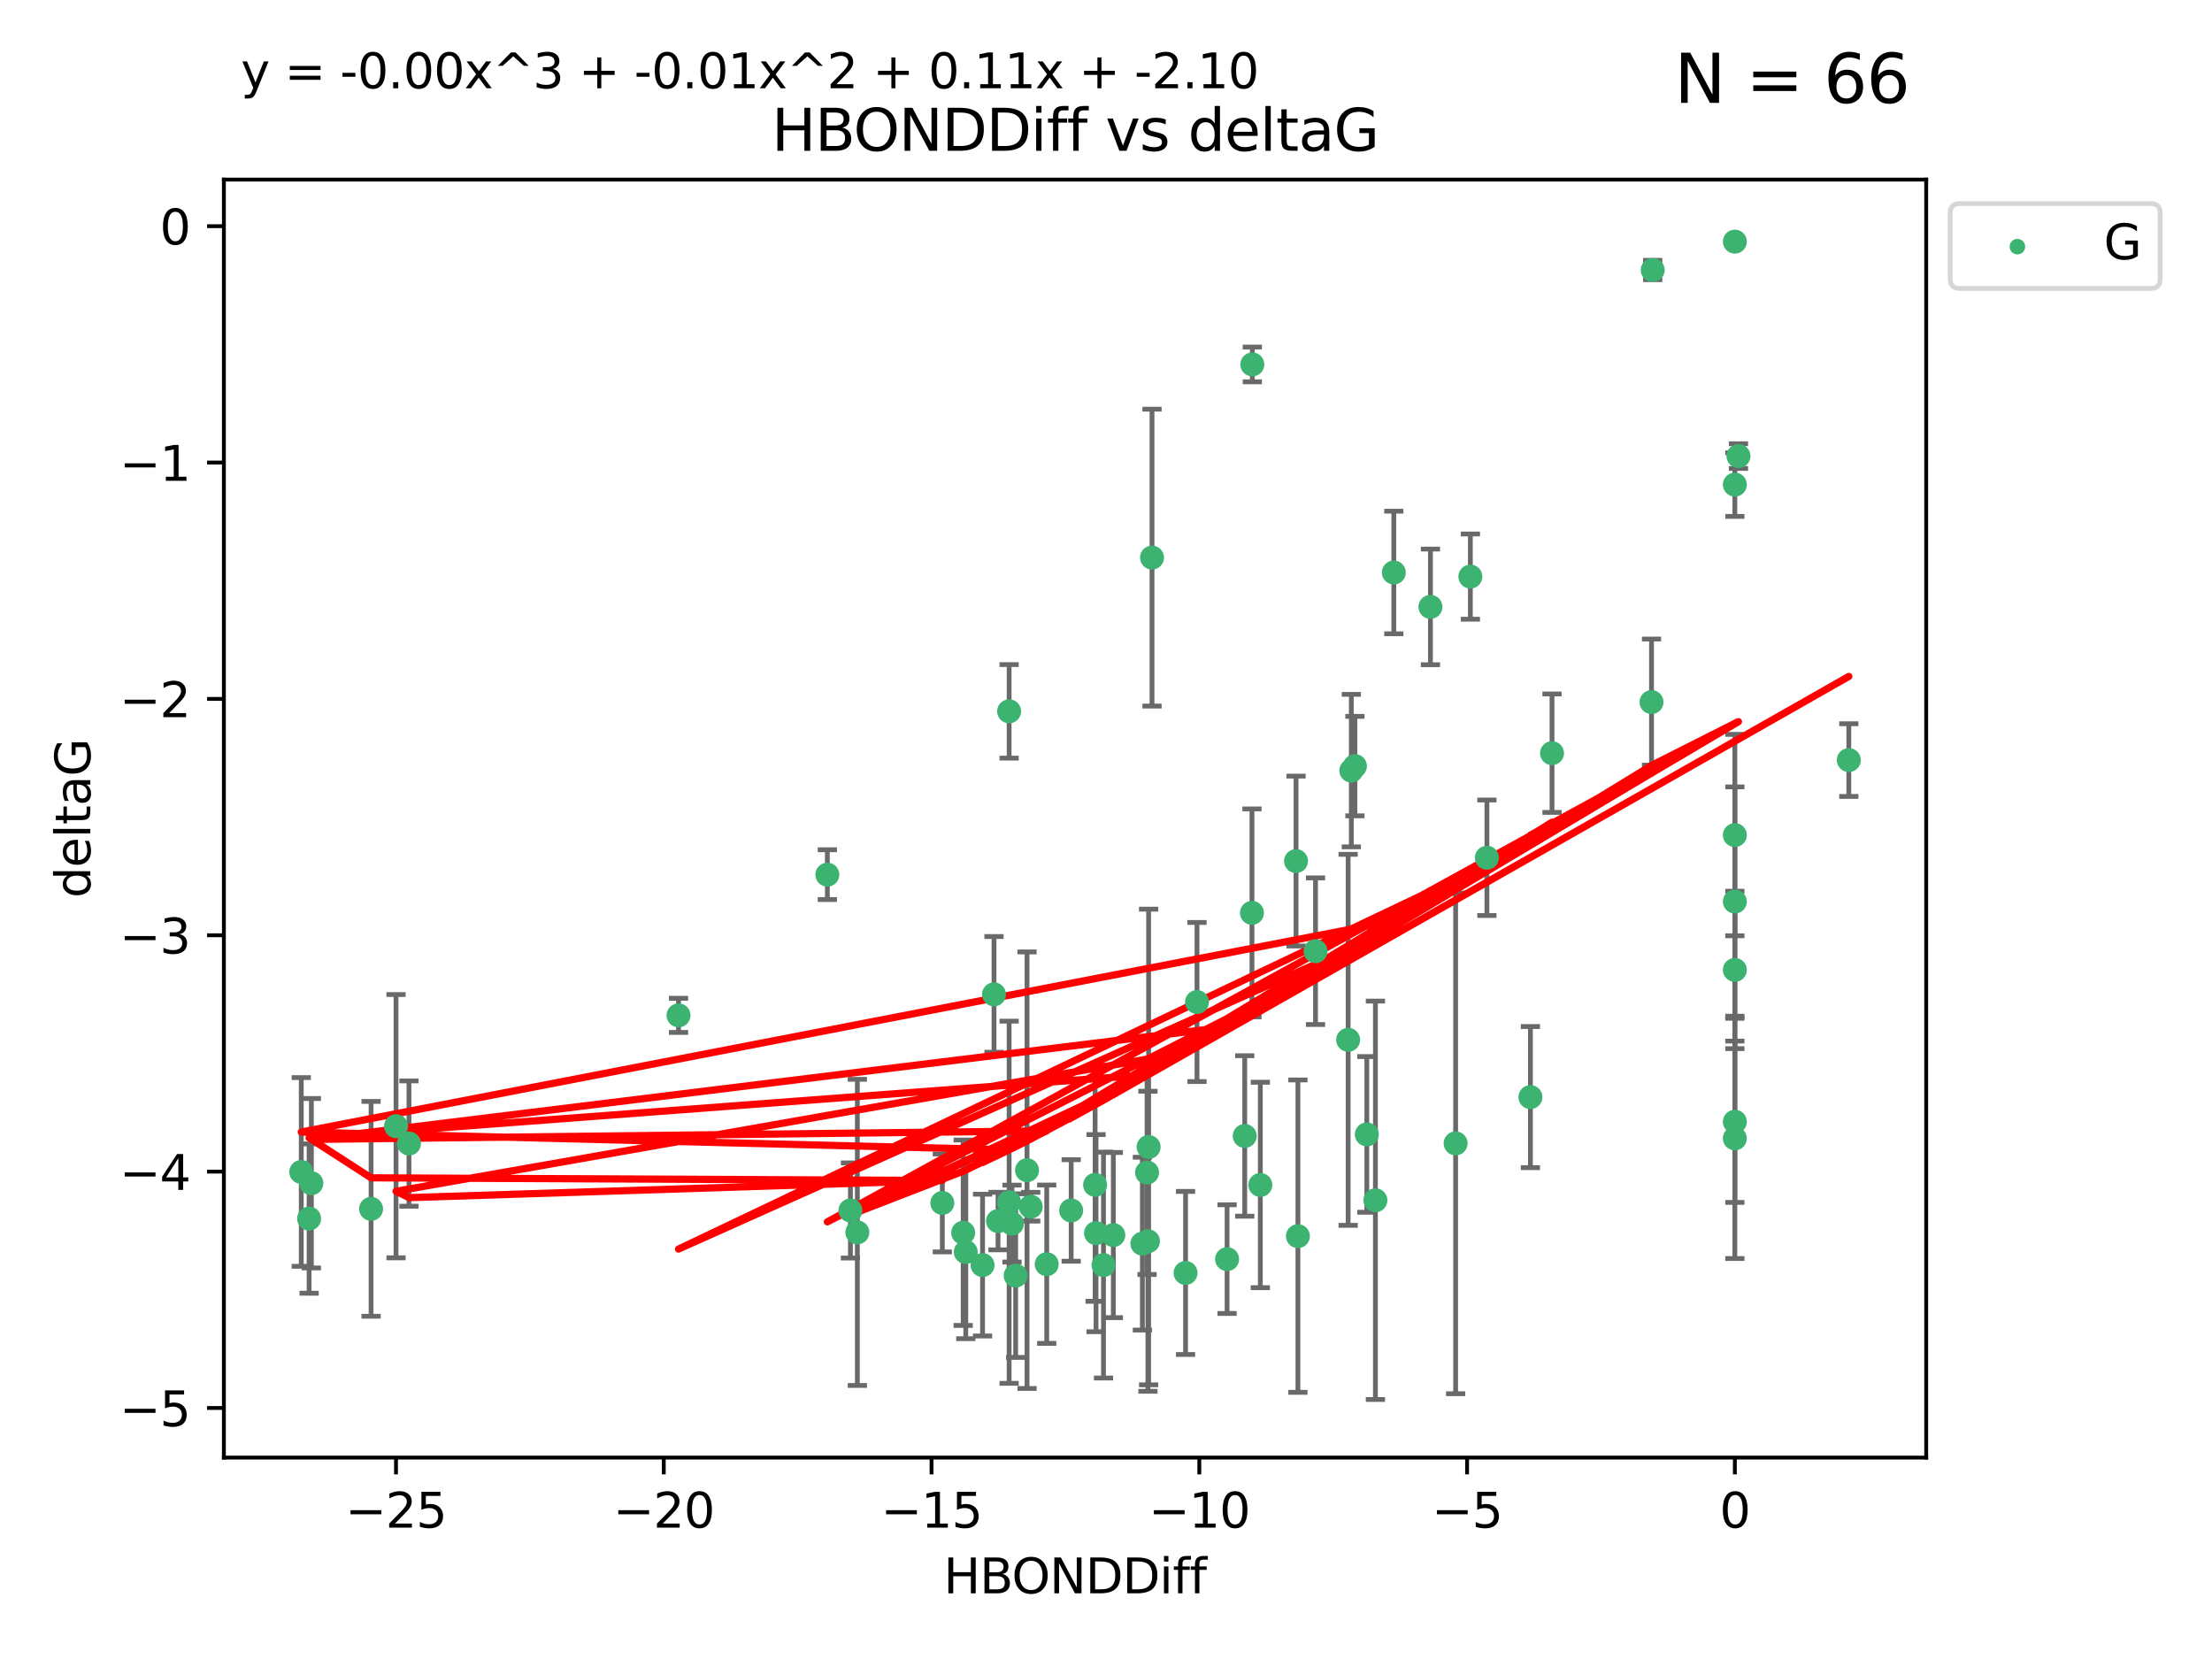 <?xml version="1.0" encoding="utf-8" standalone="no"?>
<!DOCTYPE svg PUBLIC "-//W3C//DTD SVG 1.1//EN"
  "http://www.w3.org/Graphics/SVG/1.1/DTD/svg11.dtd">
<svg xmlns:xlink="http://www.w3.org/1999/xlink" width="460.8pt" height="345.6pt" viewBox="0 0 460.8 345.6" xmlns="http://www.w3.org/2000/svg" version="1.1">
 <defs>
  <style type="text/css">*{stroke-linejoin: round; stroke-linecap: butt}</style>
 </defs>
 <g id="figure_1">
  <g id="patch_1">
   <path d="M 0 345.6 
L 460.8 345.6 
L 460.8 0 
L 0 0 
z
" style="fill: #ffffff"/>
  </g>
  <g id="axes_1">
   <g id="patch_2">
    <path d="M 46.64 303.64 
L 401.26 303.64 
L 401.26 37.411 
L 46.64 37.411 
z
" style="fill: #ffffff"/>
   </g>
   <g id="PathCollection_1">
    <defs>
     <path id="m09acb8e040" d="M 0 1.118 
C 0.297 1.118 0.581 1 0.791 0.791 
C 1 0.581 1.118 0.297 1.118 0 
C 1.118 -0.297 1 -0.581 0.791 -0.791 
C 0.581 -1 0.297 -1.118 0 -1.118 
C -0.297 -1.118 -0.581 -1 -0.791 -0.791 
C -1 -0.581 -1.118 -0.297 -1.118 0 
C -1.118 0.297 -1 0.581 -0.791 0.791 
C -0.581 1 -0.297 1.118 0 1.118 
z
" style="stroke: #3cb371"/>
    </defs>
    <g clip-path="url(#p2e196f2a2d)">
     <use xlink:href="#m09acb8e040" x="223.145" y="252.162" style="fill: #3cb371; stroke: #3cb371"/>
     <use xlink:href="#m09acb8e040" x="229.879" y="263.539" style="fill: #3cb371; stroke: #3cb371"/>
     <use xlink:href="#m09acb8e040" x="237.981" y="259.076" style="fill: #3cb371; stroke: #3cb371"/>
     <use xlink:href="#m09acb8e040" x="178.601" y="256.73" style="fill: #3cb371; stroke: #3cb371"/>
     <use xlink:href="#m09acb8e040" x="238.954" y="244.26" style="fill: #3cb371; stroke: #3cb371"/>
     <use xlink:href="#m09acb8e040" x="177.159" y="252.161" style="fill: #3cb371; stroke: #3cb371"/>
     <use xlink:href="#m09acb8e040" x="201.19" y="260.816" style="fill: #3cb371; stroke: #3cb371"/>
     <use xlink:href="#m09acb8e040" x="255.626" y="262.298" style="fill: #3cb371; stroke: #3cb371"/>
     <use xlink:href="#m09acb8e040" x="64.864" y="246.487" style="fill: #3cb371; stroke: #3cb371"/>
     <use xlink:href="#m09acb8e040" x="218.052" y="263.353" style="fill: #3cb371; stroke: #3cb371"/>
     <use xlink:href="#m09acb8e040" x="200.648" y="256.797" style="fill: #3cb371; stroke: #3cb371"/>
     <use xlink:href="#m09acb8e040" x="246.973" y="265.18" style="fill: #3cb371; stroke: #3cb371"/>
     <use xlink:href="#m09acb8e040" x="82.499" y="234.604" style="fill: #3cb371; stroke: #3cb371"/>
     <use xlink:href="#m09acb8e040" x="85.196" y="238.224" style="fill: #3cb371; stroke: #3cb371"/>
     <use xlink:href="#m09acb8e040" x="196.303" y="250.599" style="fill: #3cb371; stroke: #3cb371"/>
     <use xlink:href="#m09acb8e040" x="77.301" y="251.826" style="fill: #3cb371; stroke: #3cb371"/>
     <use xlink:href="#m09acb8e040" x="64.393" y="253.85" style="fill: #3cb371; stroke: #3cb371"/>
     <use xlink:href="#m09acb8e040" x="239.138" y="258.574" style="fill: #3cb371; stroke: #3cb371"/>
     <use xlink:href="#m09acb8e040" x="228.325" y="256.889" style="fill: #3cb371; stroke: #3cb371"/>
     <use xlink:href="#m09acb8e040" x="228.13" y="246.826" style="fill: #3cb371; stroke: #3cb371"/>
     <use xlink:href="#m09acb8e040" x="213.95" y="243.775" style="fill: #3cb371; stroke: #3cb371"/>
     <use xlink:href="#m09acb8e040" x="210.817" y="254.895" style="fill: #3cb371; stroke: #3cb371"/>
     <use xlink:href="#m09acb8e040" x="231.927" y="257.285" style="fill: #3cb371; stroke: #3cb371"/>
     <use xlink:href="#m09acb8e040" x="385.141" y="158.34" style="fill: #3cb371; stroke: #3cb371"/>
     <use xlink:href="#m09acb8e040" x="239.987" y="116.16" style="fill: #3cb371; stroke: #3cb371"/>
     <use xlink:href="#m09acb8e040" x="270.381" y="257.509" style="fill: #3cb371; stroke: #3cb371"/>
     <use xlink:href="#m09acb8e040" x="207.907" y="254.37" style="fill: #3cb371; stroke: #3cb371"/>
     <use xlink:href="#m09acb8e040" x="262.548" y="246.847" style="fill: #3cb371; stroke: #3cb371"/>
     <use xlink:href="#m09acb8e040" x="211.579" y="265.733" style="fill: #3cb371; stroke: #3cb371"/>
     <use xlink:href="#m09acb8e040" x="204.684" y="263.542" style="fill: #3cb371; stroke: #3cb371"/>
     <use xlink:href="#m09acb8e040" x="259.302" y="236.64" style="fill: #3cb371; stroke: #3cb371"/>
     <use xlink:href="#m09acb8e040" x="249.359" y="208.737" style="fill: #3cb371; stroke: #3cb371"/>
     <use xlink:href="#m09acb8e040" x="207.07" y="207.148" style="fill: #3cb371; stroke: #3cb371"/>
     <use xlink:href="#m09acb8e040" x="210.219" y="250.448" style="fill: #3cb371; stroke: #3cb371"/>
     <use xlink:href="#m09acb8e040" x="260.881" y="75.917" style="fill: #3cb371; stroke: #3cb371"/>
     <use xlink:href="#m09acb8e040" x="214.722" y="251.378" style="fill: #3cb371; stroke: #3cb371"/>
     <use xlink:href="#m09acb8e040" x="286.524" y="250.042" style="fill: #3cb371; stroke: #3cb371"/>
     <use xlink:href="#m09acb8e040" x="290.357" y="119.261" style="fill: #3cb371; stroke: #3cb371"/>
     <use xlink:href="#m09acb8e040" x="62.759" y="244.141" style="fill: #3cb371; stroke: #3cb371"/>
     <use xlink:href="#m09acb8e040" x="210.22" y="148.185" style="fill: #3cb371; stroke: #3cb371"/>
     <use xlink:href="#m09acb8e040" x="309.751" y="178.682" style="fill: #3cb371; stroke: #3cb371"/>
     <use xlink:href="#m09acb8e040" x="280.842" y="216.613" style="fill: #3cb371; stroke: #3cb371"/>
     <use xlink:href="#m09acb8e040" x="361.402" y="50.334" style="fill: #3cb371; stroke: #3cb371"/>
     <use xlink:href="#m09acb8e040" x="260.807" y="190.168" style="fill: #3cb371; stroke: #3cb371"/>
     <use xlink:href="#m09acb8e040" x="323.314" y="156.901" style="fill: #3cb371; stroke: #3cb371"/>
     <use xlink:href="#m09acb8e040" x="239.277" y="238.939" style="fill: #3cb371; stroke: #3cb371"/>
     <use xlink:href="#m09acb8e040" x="282.257" y="159.593" style="fill: #3cb371; stroke: #3cb371"/>
     <use xlink:href="#m09acb8e040" x="281.504" y="160.532" style="fill: #3cb371; stroke: #3cb371"/>
     <use xlink:href="#m09acb8e040" x="141.351" y="211.519" style="fill: #3cb371; stroke: #3cb371"/>
     <use xlink:href="#m09acb8e040" x="306.305" y="120.114" style="fill: #3cb371; stroke: #3cb371"/>
     <use xlink:href="#m09acb8e040" x="303.232" y="238.186" style="fill: #3cb371; stroke: #3cb371"/>
     <use xlink:href="#m09acb8e040" x="297.987" y="126.426" style="fill: #3cb371; stroke: #3cb371"/>
     <use xlink:href="#m09acb8e040" x="361.402" y="202.049" style="fill: #3cb371; stroke: #3cb371"/>
     <use xlink:href="#m09acb8e040" x="284.736" y="236.32" style="fill: #3cb371; stroke: #3cb371"/>
     <use xlink:href="#m09acb8e040" x="361.402" y="187.81" style="fill: #3cb371; stroke: #3cb371"/>
     <use xlink:href="#m09acb8e040" x="344.04" y="146.257" style="fill: #3cb371; stroke: #3cb371"/>
     <use xlink:href="#m09acb8e040" x="274.047" y="198.152" style="fill: #3cb371; stroke: #3cb371"/>
     <use xlink:href="#m09acb8e040" x="361.402" y="237.15" style="fill: #3cb371; stroke: #3cb371"/>
     <use xlink:href="#m09acb8e040" x="361.402" y="173.963" style="fill: #3cb371; stroke: #3cb371"/>
     <use xlink:href="#m09acb8e040" x="318.814" y="228.545" style="fill: #3cb371; stroke: #3cb371"/>
     <use xlink:href="#m09acb8e040" x="361.402" y="100.958" style="fill: #3cb371; stroke: #3cb371"/>
     <use xlink:href="#m09acb8e040" x="344.289" y="56.245" style="fill: #3cb371; stroke: #3cb371"/>
     <use xlink:href="#m09acb8e040" x="362.155" y="95.009" style="fill: #3cb371; stroke: #3cb371"/>
     <use xlink:href="#m09acb8e040" x="269.988" y="179.377" style="fill: #3cb371; stroke: #3cb371"/>
     <use xlink:href="#m09acb8e040" x="172.351" y="182.207" style="fill: #3cb371; stroke: #3cb371"/>
     <use xlink:href="#m09acb8e040" x="361.402" y="233.684" style="fill: #3cb371; stroke: #3cb371"/>
    </g>
   </g>
   <g id="matplotlib.axis_1">
    <g id="xtick_1">
     <g id="line2d_1">
      <defs>
       <path id="m1ad1ba376e" d="M 0 0 
L 0 3.5 
" style="stroke: #000000; stroke-width: 0.8"/>
      </defs>
      <g>
       <use xlink:href="#m1ad1ba376e" x="82.494" y="303.64" style="stroke: #000000; stroke-width: 0.8"/>
      </g>
     </g>
     <g id="text_1">
      <!-- −25 -->
      <g transform="translate(71.941 318.238)scale(0.1 -0.1)">
       <defs>
        <path id="DejaVuSans-2212" d="M 678 2272 
L 4684 2272 
L 4684 1741 
L 678 1741 
L 678 2272 
z
" transform="scale(0.016)"/>
        <path id="DejaVuSans-32" d="M 1228 531 
L 3431 531 
L 3431 0 
L 469 0 
L 469 531 
Q 828 903 1448 1529 
Q 2069 2156 2228 2338 
Q 2531 2678 2651 2914 
Q 2772 3150 2772 3378 
Q 2772 3750 2511 3984 
Q 2250 4219 1831 4219 
Q 1534 4219 1204 4116 
Q 875 4013 500 3803 
L 500 4441 
Q 881 4594 1212 4672 
Q 1544 4750 1819 4750 
Q 2544 4750 2975 4387 
Q 3406 4025 3406 3419 
Q 3406 3131 3298 2873 
Q 3191 2616 2906 2266 
Q 2828 2175 2409 1742 
Q 1991 1309 1228 531 
z
" transform="scale(0.016)"/>
        <path id="DejaVuSans-35" d="M 691 4666 
L 3169 4666 
L 3169 4134 
L 1269 4134 
L 1269 2991 
Q 1406 3038 1543 3061 
Q 1681 3084 1819 3084 
Q 2600 3084 3056 2656 
Q 3513 2228 3513 1497 
Q 3513 744 3044 326 
Q 2575 -91 1722 -91 
Q 1428 -91 1123 -41 
Q 819 9 494 109 
L 494 744 
Q 775 591 1075 516 
Q 1375 441 1709 441 
Q 2250 441 2565 725 
Q 2881 1009 2881 1497 
Q 2881 1984 2565 2268 
Q 2250 2553 1709 2553 
Q 1456 2553 1204 2497 
Q 953 2441 691 2322 
L 691 4666 
z
" transform="scale(0.016)"/>
       </defs>
       <use xlink:href="#DejaVuSans-2212"/>
       <use xlink:href="#DejaVuSans-32" x="83.789"/>
       <use xlink:href="#DejaVuSans-35" x="147.412"/>
      </g>
     </g>
    </g>
    <g id="xtick_2">
     <g id="line2d_2">
      <g>
       <use xlink:href="#m1ad1ba376e" x="138.275" y="303.64" style="stroke: #000000; stroke-width: 0.8"/>
      </g>
     </g>
     <g id="text_2">
      <!-- −20 -->
      <g transform="translate(127.723 318.238)scale(0.1 -0.1)">
       <defs>
        <path id="DejaVuSans-30" d="M 2034 4250 
Q 1547 4250 1301 3770 
Q 1056 3291 1056 2328 
Q 1056 1369 1301 889 
Q 1547 409 2034 409 
Q 2525 409 2770 889 
Q 3016 1369 3016 2328 
Q 3016 3291 2770 3770 
Q 2525 4250 2034 4250 
z
M 2034 4750 
Q 2819 4750 3233 4129 
Q 3647 3509 3647 2328 
Q 3647 1150 3233 529 
Q 2819 -91 2034 -91 
Q 1250 -91 836 529 
Q 422 1150 422 2328 
Q 422 3509 836 4129 
Q 1250 4750 2034 4750 
z
" transform="scale(0.016)"/>
       </defs>
       <use xlink:href="#DejaVuSans-2212"/>
       <use xlink:href="#DejaVuSans-32" x="83.789"/>
       <use xlink:href="#DejaVuSans-30" x="147.412"/>
      </g>
     </g>
    </g>
    <g id="xtick_3">
     <g id="line2d_3">
      <g>
       <use xlink:href="#m1ad1ba376e" x="194.057" y="303.64" style="stroke: #000000; stroke-width: 0.8"/>
      </g>
     </g>
     <g id="text_3">
      <!-- −15 -->
      <g transform="translate(183.505 318.238)scale(0.1 -0.1)">
       <defs>
        <path id="DejaVuSans-31" d="M 794 531 
L 1825 531 
L 1825 4091 
L 703 3866 
L 703 4441 
L 1819 4666 
L 2450 4666 
L 2450 531 
L 3481 531 
L 3481 0 
L 794 0 
L 794 531 
z
" transform="scale(0.016)"/>
       </defs>
       <use xlink:href="#DejaVuSans-2212"/>
       <use xlink:href="#DejaVuSans-31" x="83.789"/>
       <use xlink:href="#DejaVuSans-35" x="147.412"/>
      </g>
     </g>
    </g>
    <g id="xtick_4">
     <g id="line2d_4">
      <g>
       <use xlink:href="#m1ad1ba376e" x="249.839" y="303.64" style="stroke: #000000; stroke-width: 0.8"/>
      </g>
     </g>
     <g id="text_4">
      <!-- −10 -->
      <g transform="translate(239.287 318.238)scale(0.1 -0.1)">
       <use xlink:href="#DejaVuSans-2212"/>
       <use xlink:href="#DejaVuSans-31" x="83.789"/>
       <use xlink:href="#DejaVuSans-30" x="147.412"/>
      </g>
     </g>
    </g>
    <g id="xtick_5">
     <g id="line2d_5">
      <g>
       <use xlink:href="#m1ad1ba376e" x="305.621" y="303.64" style="stroke: #000000; stroke-width: 0.8"/>
      </g>
     </g>
     <g id="text_5">
      <!-- −5 -->
      <g transform="translate(298.25 318.238)scale(0.1 -0.1)">
       <use xlink:href="#DejaVuSans-2212"/>
       <use xlink:href="#DejaVuSans-35" x="83.789"/>
      </g>
     </g>
    </g>
    <g id="xtick_6">
     <g id="line2d_6">
      <g>
       <use xlink:href="#m1ad1ba376e" x="361.402" y="303.64" style="stroke: #000000; stroke-width: 0.8"/>
      </g>
     </g>
     <g id="text_6">
      <!-- 0 -->
      <g transform="translate(358.221 318.238)scale(0.1 -0.1)">
       <use xlink:href="#DejaVuSans-30"/>
      </g>
     </g>
    </g>
    <g id="text_7">
     <!-- HBONDDiff -->
     <g transform="translate(196.561 331.917)scale(0.1 -0.1)">
      <defs>
       <path id="DejaVuSans-48" d="M 628 4666 
L 1259 4666 
L 1259 2753 
L 3553 2753 
L 3553 4666 
L 4184 4666 
L 4184 0 
L 3553 0 
L 3553 2222 
L 1259 2222 
L 1259 0 
L 628 0 
L 628 4666 
z
" transform="scale(0.016)"/>
       <path id="DejaVuSans-42" d="M 1259 2228 
L 1259 519 
L 2272 519 
Q 2781 519 3026 730 
Q 3272 941 3272 1375 
Q 3272 1813 3026 2020 
Q 2781 2228 2272 2228 
L 1259 2228 
z
M 1259 4147 
L 1259 2741 
L 2194 2741 
Q 2656 2741 2882 2914 
Q 3109 3088 3109 3444 
Q 3109 3797 2882 3972 
Q 2656 4147 2194 4147 
L 1259 4147 
z
M 628 4666 
L 2241 4666 
Q 2963 4666 3353 4366 
Q 3744 4066 3744 3513 
Q 3744 3084 3544 2831 
Q 3344 2578 2956 2516 
Q 3422 2416 3680 2098 
Q 3938 1781 3938 1306 
Q 3938 681 3513 340 
Q 3088 0 2303 0 
L 628 0 
L 628 4666 
z
" transform="scale(0.016)"/>
       <path id="DejaVuSans-4f" d="M 2522 4238 
Q 1834 4238 1429 3725 
Q 1025 3213 1025 2328 
Q 1025 1447 1429 934 
Q 1834 422 2522 422 
Q 3209 422 3611 934 
Q 4013 1447 4013 2328 
Q 4013 3213 3611 3725 
Q 3209 4238 2522 4238 
z
M 2522 4750 
Q 3503 4750 4090 4092 
Q 4678 3434 4678 2328 
Q 4678 1225 4090 567 
Q 3503 -91 2522 -91 
Q 1538 -91 948 565 
Q 359 1222 359 2328 
Q 359 3434 948 4092 
Q 1538 4750 2522 4750 
z
" transform="scale(0.016)"/>
       <path id="DejaVuSans-4e" d="M 628 4666 
L 1478 4666 
L 3547 763 
L 3547 4666 
L 4159 4666 
L 4159 0 
L 3309 0 
L 1241 3903 
L 1241 0 
L 628 0 
L 628 4666 
z
" transform="scale(0.016)"/>
       <path id="DejaVuSans-44" d="M 1259 4147 
L 1259 519 
L 2022 519 
Q 2988 519 3436 956 
Q 3884 1394 3884 2338 
Q 3884 3275 3436 3711 
Q 2988 4147 2022 4147 
L 1259 4147 
z
M 628 4666 
L 1925 4666 
Q 3281 4666 3915 4102 
Q 4550 3538 4550 2338 
Q 4550 1131 3912 565 
Q 3275 0 1925 0 
L 628 0 
L 628 4666 
z
" transform="scale(0.016)"/>
       <path id="DejaVuSans-69" d="M 603 3500 
L 1178 3500 
L 1178 0 
L 603 0 
L 603 3500 
z
M 603 4863 
L 1178 4863 
L 1178 4134 
L 603 4134 
L 603 4863 
z
" transform="scale(0.016)"/>
       <path id="DejaVuSans-66" d="M 2375 4863 
L 2375 4384 
L 1825 4384 
Q 1516 4384 1395 4259 
Q 1275 4134 1275 3809 
L 1275 3500 
L 2222 3500 
L 2222 3053 
L 1275 3053 
L 1275 0 
L 697 0 
L 697 3053 
L 147 3053 
L 147 3500 
L 697 3500 
L 697 3744 
Q 697 4328 969 4595 
Q 1241 4863 1831 4863 
L 2375 4863 
z
" transform="scale(0.016)"/>
      </defs>
      <use xlink:href="#DejaVuSans-48"/>
      <use xlink:href="#DejaVuSans-42" x="75.195"/>
      <use xlink:href="#DejaVuSans-4f" x="142.049"/>
      <use xlink:href="#DejaVuSans-4e" x="220.76"/>
      <use xlink:href="#DejaVuSans-44" x="295.564"/>
      <use xlink:href="#DejaVuSans-44" x="372.566"/>
      <use xlink:href="#DejaVuSans-69" x="449.568"/>
      <use xlink:href="#DejaVuSans-66" x="477.352"/>
      <use xlink:href="#DejaVuSans-66" x="512.557"/>
     </g>
    </g>
   </g>
   <g id="matplotlib.axis_2">
    <g id="ytick_1">
     <g id="line2d_7">
      <defs>
       <path id="m684e6835f6" d="M 0 0 
L -3.5 0 
" style="stroke: #000000; stroke-width: 0.8"/>
      </defs>
      <g>
       <use xlink:href="#m684e6835f6" x="46.64" y="293.312" style="stroke: #000000; stroke-width: 0.8"/>
      </g>
     </g>
     <g id="text_8">
      <!-- −5 -->
      <g transform="translate(24.898 297.111)scale(0.1 -0.1)">
       <use xlink:href="#DejaVuSans-2212"/>
       <use xlink:href="#DejaVuSans-35" x="83.789"/>
      </g>
     </g>
    </g>
    <g id="ytick_2">
     <g id="line2d_8">
      <g>
       <use xlink:href="#m684e6835f6" x="46.64" y="244.073" style="stroke: #000000; stroke-width: 0.8"/>
      </g>
     </g>
     <g id="text_9">
      <!-- −4 -->
      <g transform="translate(24.898 247.873)scale(0.1 -0.1)">
       <defs>
        <path id="DejaVuSans-34" d="M 2419 4116 
L 825 1625 
L 2419 1625 
L 2419 4116 
z
M 2253 4666 
L 3047 4666 
L 3047 1625 
L 3713 1625 
L 3713 1100 
L 3047 1100 
L 3047 0 
L 2419 0 
L 2419 1100 
L 313 1100 
L 313 1709 
L 2253 4666 
z
" transform="scale(0.016)"/>
       </defs>
       <use xlink:href="#DejaVuSans-2212"/>
       <use xlink:href="#DejaVuSans-34" x="83.789"/>
      </g>
     </g>
    </g>
    <g id="ytick_3">
     <g id="line2d_9">
      <g>
       <use xlink:href="#m684e6835f6" x="46.64" y="194.835" style="stroke: #000000; stroke-width: 0.8"/>
      </g>
     </g>
     <g id="text_10">
      <!-- −3 -->
      <g transform="translate(24.898 198.634)scale(0.1 -0.1)">
       <defs>
        <path id="DejaVuSans-33" d="M 2597 2516 
Q 3050 2419 3304 2112 
Q 3559 1806 3559 1356 
Q 3559 666 3084 287 
Q 2609 -91 1734 -91 
Q 1441 -91 1130 -33 
Q 819 25 488 141 
L 488 750 
Q 750 597 1062 519 
Q 1375 441 1716 441 
Q 2309 441 2620 675 
Q 2931 909 2931 1356 
Q 2931 1769 2642 2001 
Q 2353 2234 1838 2234 
L 1294 2234 
L 1294 2753 
L 1863 2753 
Q 2328 2753 2575 2939 
Q 2822 3125 2822 3475 
Q 2822 3834 2567 4026 
Q 2313 4219 1838 4219 
Q 1578 4219 1281 4162 
Q 984 4106 628 3988 
L 628 4550 
Q 988 4650 1302 4700 
Q 1616 4750 1894 4750 
Q 2613 4750 3031 4423 
Q 3450 4097 3450 3541 
Q 3450 3153 3228 2886 
Q 3006 2619 2597 2516 
z
" transform="scale(0.016)"/>
       </defs>
       <use xlink:href="#DejaVuSans-2212"/>
       <use xlink:href="#DejaVuSans-33" x="83.789"/>
      </g>
     </g>
    </g>
    <g id="ytick_4">
     <g id="line2d_10">
      <g>
       <use xlink:href="#m684e6835f6" x="46.64" y="145.596" style="stroke: #000000; stroke-width: 0.8"/>
      </g>
     </g>
     <g id="text_11">
      <!-- −2 -->
      <g transform="translate(24.898 149.395)scale(0.1 -0.1)">
       <use xlink:href="#DejaVuSans-2212"/>
       <use xlink:href="#DejaVuSans-32" x="83.789"/>
      </g>
     </g>
    </g>
    <g id="ytick_5">
     <g id="line2d_11">
      <g>
       <use xlink:href="#m684e6835f6" x="46.64" y="96.357" style="stroke: #000000; stroke-width: 0.8"/>
      </g>
     </g>
     <g id="text_12">
      <!-- −1 -->
      <g transform="translate(24.898 100.156)scale(0.1 -0.1)">
       <use xlink:href="#DejaVuSans-2212"/>
       <use xlink:href="#DejaVuSans-31" x="83.789"/>
      </g>
     </g>
    </g>
    <g id="ytick_6">
     <g id="line2d_12">
      <g>
       <use xlink:href="#m684e6835f6" x="46.64" y="47.118" style="stroke: #000000; stroke-width: 0.8"/>
      </g>
     </g>
     <g id="text_13">
      <!-- 0 -->
      <g transform="translate(33.278 50.918)scale(0.1 -0.1)">
       <use xlink:href="#DejaVuSans-30"/>
      </g>
     </g>
    </g>
    <g id="text_14">
     <!-- deltaG -->
     <g transform="translate(18.818 187.064)rotate(-90)scale(0.1 -0.1)">
      <defs>
       <path id="DejaVuSans-64" d="M 2906 2969 
L 2906 4863 
L 3481 4863 
L 3481 0 
L 2906 0 
L 2906 525 
Q 2725 213 2448 61 
Q 2172 -91 1784 -91 
Q 1150 -91 751 415 
Q 353 922 353 1747 
Q 353 2572 751 3078 
Q 1150 3584 1784 3584 
Q 2172 3584 2448 3432 
Q 2725 3281 2906 2969 
z
M 947 1747 
Q 947 1113 1208 752 
Q 1469 391 1925 391 
Q 2381 391 2643 752 
Q 2906 1113 2906 1747 
Q 2906 2381 2643 2742 
Q 2381 3103 1925 3103 
Q 1469 3103 1208 2742 
Q 947 2381 947 1747 
z
" transform="scale(0.016)"/>
       <path id="DejaVuSans-65" d="M 3597 1894 
L 3597 1613 
L 953 1613 
Q 991 1019 1311 708 
Q 1631 397 2203 397 
Q 2534 397 2845 478 
Q 3156 559 3463 722 
L 3463 178 
Q 3153 47 2828 -22 
Q 2503 -91 2169 -91 
Q 1331 -91 842 396 
Q 353 884 353 1716 
Q 353 2575 817 3079 
Q 1281 3584 2069 3584 
Q 2775 3584 3186 3129 
Q 3597 2675 3597 1894 
z
M 3022 2063 
Q 3016 2534 2758 2815 
Q 2500 3097 2075 3097 
Q 1594 3097 1305 2825 
Q 1016 2553 972 2059 
L 3022 2063 
z
" transform="scale(0.016)"/>
       <path id="DejaVuSans-6c" d="M 603 4863 
L 1178 4863 
L 1178 0 
L 603 0 
L 603 4863 
z
" transform="scale(0.016)"/>
       <path id="DejaVuSans-74" d="M 1172 4494 
L 1172 3500 
L 2356 3500 
L 2356 3053 
L 1172 3053 
L 1172 1153 
Q 1172 725 1289 603 
Q 1406 481 1766 481 
L 2356 481 
L 2356 0 
L 1766 0 
Q 1100 0 847 248 
Q 594 497 594 1153 
L 594 3053 
L 172 3053 
L 172 3500 
L 594 3500 
L 594 4494 
L 1172 4494 
z
" transform="scale(0.016)"/>
       <path id="DejaVuSans-61" d="M 2194 1759 
Q 1497 1759 1228 1600 
Q 959 1441 959 1056 
Q 959 750 1161 570 
Q 1363 391 1709 391 
Q 2188 391 2477 730 
Q 2766 1069 2766 1631 
L 2766 1759 
L 2194 1759 
z
M 3341 1997 
L 3341 0 
L 2766 0 
L 2766 531 
Q 2569 213 2275 61 
Q 1981 -91 1556 -91 
Q 1019 -91 701 211 
Q 384 513 384 1019 
Q 384 1609 779 1909 
Q 1175 2209 1959 2209 
L 2766 2209 
L 2766 2266 
Q 2766 2663 2505 2880 
Q 2244 3097 1772 3097 
Q 1472 3097 1187 3025 
Q 903 2953 641 2809 
L 641 3341 
Q 956 3463 1253 3523 
Q 1550 3584 1831 3584 
Q 2591 3584 2966 3190 
Q 3341 2797 3341 1997 
z
" transform="scale(0.016)"/>
       <path id="DejaVuSans-47" d="M 3809 666 
L 3809 1919 
L 2778 1919 
L 2778 2438 
L 4434 2438 
L 4434 434 
Q 4069 175 3628 42 
Q 3188 -91 2688 -91 
Q 1594 -91 976 548 
Q 359 1188 359 2328 
Q 359 3472 976 4111 
Q 1594 4750 2688 4750 
Q 3144 4750 3555 4637 
Q 3966 4525 4313 4306 
L 4313 3634 
Q 3963 3931 3569 4081 
Q 3175 4231 2741 4231 
Q 1884 4231 1454 3753 
Q 1025 3275 1025 2328 
Q 1025 1384 1454 906 
Q 1884 428 2741 428 
Q 3075 428 3337 486 
Q 3600 544 3809 666 
z
" transform="scale(0.016)"/>
      </defs>
      <use xlink:href="#DejaVuSans-64"/>
      <use xlink:href="#DejaVuSans-65" x="63.477"/>
      <use xlink:href="#DejaVuSans-6c" x="125"/>
      <use xlink:href="#DejaVuSans-74" x="152.783"/>
      <use xlink:href="#DejaVuSans-61" x="191.992"/>
      <use xlink:href="#DejaVuSans-47" x="253.271"/>
     </g>
    </g>
   </g>
   <g id="LineCollection_1">
    <path d="M 223.145 262.732 
L 223.145 241.591 
" clip-path="url(#p2e196f2a2d)" style="fill: none; stroke: #696969"/>
    <path d="M 229.879 287.07 
L 229.879 240.008 
" clip-path="url(#p2e196f2a2d)" style="fill: none; stroke: #696969"/>
    <path d="M 237.981 277.078 
L 237.981 241.075 
" clip-path="url(#p2e196f2a2d)" style="fill: none; stroke: #696969"/>
    <path d="M 178.601 288.615 
L 178.601 224.844 
" clip-path="url(#p2e196f2a2d)" style="fill: none; stroke: #696969"/>
    <path d="M 238.954 265.496 
L 238.954 223.024 
" clip-path="url(#p2e196f2a2d)" style="fill: none; stroke: #696969"/>
    <path d="M 177.159 262.073 
L 177.159 242.249 
" clip-path="url(#p2e196f2a2d)" style="fill: none; stroke: #696969"/>
    <path d="M 201.19 278.871 
L 201.19 242.76 
" clip-path="url(#p2e196f2a2d)" style="fill: none; stroke: #696969"/>
    <path d="M 255.626 273.619 
L 255.626 250.977 
" clip-path="url(#p2e196f2a2d)" style="fill: none; stroke: #696969"/>
    <path d="M 64.864 264.135 
L 64.864 228.839 
" clip-path="url(#p2e196f2a2d)" style="fill: none; stroke: #696969"/>
    <path d="M 218.052 279.849 
L 218.052 246.857 
" clip-path="url(#p2e196f2a2d)" style="fill: none; stroke: #696969"/>
    <path d="M 200.648 276.11 
L 200.648 237.484 
" clip-path="url(#p2e196f2a2d)" style="fill: none; stroke: #696969"/>
    <path d="M 246.973 282.165 
L 246.973 248.194 
" clip-path="url(#p2e196f2a2d)" style="fill: none; stroke: #696969"/>
    <path d="M 82.499 262.029 
L 82.499 207.179 
" clip-path="url(#p2e196f2a2d)" style="fill: none; stroke: #696969"/>
    <path d="M 85.196 251.277 
L 85.196 225.171 
" clip-path="url(#p2e196f2a2d)" style="fill: none; stroke: #696969"/>
    <path d="M 196.303 260.798 
L 196.303 240.4 
" clip-path="url(#p2e196f2a2d)" style="fill: none; stroke: #696969"/>
    <path d="M 77.301 274.204 
L 77.301 229.447 
" clip-path="url(#p2e196f2a2d)" style="fill: none; stroke: #696969"/>
    <path d="M 64.393 269.404 
L 64.393 238.297 
" clip-path="url(#p2e196f2a2d)" style="fill: none; stroke: #696969"/>
    <path d="M 239.138 289.83 
L 239.138 227.319 
" clip-path="url(#p2e196f2a2d)" style="fill: none; stroke: #696969"/>
    <path d="M 228.325 277.424 
L 228.325 236.355 
" clip-path="url(#p2e196f2a2d)" style="fill: none; stroke: #696969"/>
    <path d="M 228.13 271.086 
L 228.13 222.566 
" clip-path="url(#p2e196f2a2d)" style="fill: none; stroke: #696969"/>
    <path d="M 213.95 289.245 
L 213.95 198.305 
" clip-path="url(#p2e196f2a2d)" style="fill: none; stroke: #696969"/>
    <path d="M 210.817 262.904 
L 210.817 246.887 
" clip-path="url(#p2e196f2a2d)" style="fill: none; stroke: #696969"/>
    <path d="M 231.927 274.49 
L 231.927 240.081 
" clip-path="url(#p2e196f2a2d)" style="fill: none; stroke: #696969"/>
    <path d="M 385.141 165.911 
L 385.141 150.769 
" clip-path="url(#p2e196f2a2d)" style="fill: none; stroke: #696969"/>
    <path d="M 239.987 147.088 
L 239.987 85.232 
" clip-path="url(#p2e196f2a2d)" style="fill: none; stroke: #696969"/>
    <path d="M 270.381 290.045 
L 270.381 224.973 
" clip-path="url(#p2e196f2a2d)" style="fill: none; stroke: #696969"/>
    <path d="M 207.907 260.364 
L 207.907 248.377 
" clip-path="url(#p2e196f2a2d)" style="fill: none; stroke: #696969"/>
    <path d="M 262.548 268.246 
L 262.548 225.447 
" clip-path="url(#p2e196f2a2d)" style="fill: none; stroke: #696969"/>
    <path d="M 211.579 282.776 
L 211.579 248.69 
" clip-path="url(#p2e196f2a2d)" style="fill: none; stroke: #696969"/>
    <path d="M 204.684 278.31 
L 204.684 248.773 
" clip-path="url(#p2e196f2a2d)" style="fill: none; stroke: #696969"/>
    <path d="M 259.302 253.354 
L 259.302 219.925 
" clip-path="url(#p2e196f2a2d)" style="fill: none; stroke: #696969"/>
    <path d="M 249.359 225.31 
L 249.359 192.165 
" clip-path="url(#p2e196f2a2d)" style="fill: none; stroke: #696969"/>
    <path d="M 207.07 219.2 
L 207.07 195.095 
" clip-path="url(#p2e196f2a2d)" style="fill: none; stroke: #696969"/>
    <path d="M 210.219 288.17 
L 210.219 212.727 
" clip-path="url(#p2e196f2a2d)" style="fill: none; stroke: #696969"/>
    <path d="M 260.881 79.541 
L 260.881 72.292 
" clip-path="url(#p2e196f2a2d)" style="fill: none; stroke: #696969"/>
    <path d="M 214.722 254.373 
L 214.722 248.382 
" clip-path="url(#p2e196f2a2d)" style="fill: none; stroke: #696969"/>
    <path d="M 286.524 291.539 
L 286.524 208.545 
" clip-path="url(#p2e196f2a2d)" style="fill: none; stroke: #696969"/>
    <path d="M 290.357 132.028 
L 290.357 106.493 
" clip-path="url(#p2e196f2a2d)" style="fill: none; stroke: #696969"/>
    <path d="M 62.759 263.796 
L 62.759 224.486 
" clip-path="url(#p2e196f2a2d)" style="fill: none; stroke: #696969"/>
    <path d="M 210.22 157.929 
L 210.22 138.442 
" clip-path="url(#p2e196f2a2d)" style="fill: none; stroke: #696969"/>
    <path d="M 309.751 190.712 
L 309.751 166.652 
" clip-path="url(#p2e196f2a2d)" style="fill: none; stroke: #696969"/>
    <path d="M 280.842 255.257 
L 280.842 177.97 
" clip-path="url(#p2e196f2a2d)" style="fill: none; stroke: #696969"/>
    <path d="M 361.402 51.156 
L 361.402 49.513 
" clip-path="url(#p2e196f2a2d)" style="fill: none; stroke: #696969"/>
    <path d="M 260.807 211.824 
L 260.807 168.512 
" clip-path="url(#p2e196f2a2d)" style="fill: none; stroke: #696969"/>
    <path d="M 323.314 169.235 
L 323.314 144.566 
" clip-path="url(#p2e196f2a2d)" style="fill: none; stroke: #696969"/>
    <path d="M 239.277 288.482 
L 239.277 189.395 
" clip-path="url(#p2e196f2a2d)" style="fill: none; stroke: #696969"/>
    <path d="M 282.257 169.954 
L 282.257 149.232 
" clip-path="url(#p2e196f2a2d)" style="fill: none; stroke: #696969"/>
    <path d="M 281.504 176.414 
L 281.504 144.65 
" clip-path="url(#p2e196f2a2d)" style="fill: none; stroke: #696969"/>
    <path d="M 141.351 215.078 
L 141.351 207.961 
" clip-path="url(#p2e196f2a2d)" style="fill: none; stroke: #696969"/>
    <path d="M 306.305 128.991 
L 306.305 111.237 
" clip-path="url(#p2e196f2a2d)" style="fill: none; stroke: #696969"/>
    <path d="M 303.232 290.336 
L 303.232 186.035 
" clip-path="url(#p2e196f2a2d)" style="fill: none; stroke: #696969"/>
    <path d="M 297.987 138.472 
L 297.987 114.381 
" clip-path="url(#p2e196f2a2d)" style="fill: none; stroke: #696969"/>
    <path d="M 361.402 218.446 
L 361.402 185.651 
" clip-path="url(#p2e196f2a2d)" style="fill: none; stroke: #696969"/>
    <path d="M 284.736 252.539 
L 284.736 220.102 
" clip-path="url(#p2e196f2a2d)" style="fill: none; stroke: #696969"/>
    <path d="M 361.402 211.691 
L 361.402 163.928 
" clip-path="url(#p2e196f2a2d)" style="fill: none; stroke: #696969"/>
    <path d="M 344.04 159.391 
L 344.04 133.123 
" clip-path="url(#p2e196f2a2d)" style="fill: none; stroke: #696969"/>
    <path d="M 274.047 213.421 
L 274.047 182.883 
" clip-path="url(#p2e196f2a2d)" style="fill: none; stroke: #696969"/>
    <path d="M 361.402 262.168 
L 361.402 212.132 
" clip-path="url(#p2e196f2a2d)" style="fill: none; stroke: #696969"/>
    <path d="M 361.402 194.943 
L 361.402 152.984 
" clip-path="url(#p2e196f2a2d)" style="fill: none; stroke: #696969"/>
    <path d="M 318.814 243.242 
L 318.814 213.848 
" clip-path="url(#p2e196f2a2d)" style="fill: none; stroke: #696969"/>
    <path d="M 361.402 107.574 
L 361.402 94.342 
" clip-path="url(#p2e196f2a2d)" style="fill: none; stroke: #696969"/>
    <path d="M 344.289 58.259 
L 344.289 54.231 
" clip-path="url(#p2e196f2a2d)" style="fill: none; stroke: #696969"/>
    <path d="M 362.155 97.582 
L 362.155 92.436 
" clip-path="url(#p2e196f2a2d)" style="fill: none; stroke: #696969"/>
    <path d="M 269.988 197.072 
L 269.988 161.682 
" clip-path="url(#p2e196f2a2d)" style="fill: none; stroke: #696969"/>
    <path d="M 172.351 187.393 
L 172.351 177.021 
" clip-path="url(#p2e196f2a2d)" style="fill: none; stroke: #696969"/>
    <path d="M 361.402 250.489 
L 361.402 216.879 
" clip-path="url(#p2e196f2a2d)" style="fill: none; stroke: #696969"/>
   </g>
   <g id="line2d_13">
    <defs>
     <path id="m88d13f7a92" d="M 2 0 
L -2 -0 
" style="stroke: #696969"/>
    </defs>
    <g clip-path="url(#p2e196f2a2d)">
     <use xlink:href="#m88d13f7a92" x="223.145" y="262.732" style="fill: #696969; stroke: #696969"/>
     <use xlink:href="#m88d13f7a92" x="229.879" y="287.07" style="fill: #696969; stroke: #696969"/>
     <use xlink:href="#m88d13f7a92" x="237.981" y="277.078" style="fill: #696969; stroke: #696969"/>
     <use xlink:href="#m88d13f7a92" x="178.601" y="288.615" style="fill: #696969; stroke: #696969"/>
     <use xlink:href="#m88d13f7a92" x="238.954" y="265.496" style="fill: #696969; stroke: #696969"/>
     <use xlink:href="#m88d13f7a92" x="177.159" y="262.073" style="fill: #696969; stroke: #696969"/>
     <use xlink:href="#m88d13f7a92" x="201.19" y="278.871" style="fill: #696969; stroke: #696969"/>
     <use xlink:href="#m88d13f7a92" x="255.626" y="273.619" style="fill: #696969; stroke: #696969"/>
     <use xlink:href="#m88d13f7a92" x="64.864" y="264.135" style="fill: #696969; stroke: #696969"/>
     <use xlink:href="#m88d13f7a92" x="218.052" y="279.849" style="fill: #696969; stroke: #696969"/>
     <use xlink:href="#m88d13f7a92" x="200.648" y="276.11" style="fill: #696969; stroke: #696969"/>
     <use xlink:href="#m88d13f7a92" x="246.973" y="282.165" style="fill: #696969; stroke: #696969"/>
     <use xlink:href="#m88d13f7a92" x="82.499" y="262.029" style="fill: #696969; stroke: #696969"/>
     <use xlink:href="#m88d13f7a92" x="85.196" y="251.277" style="fill: #696969; stroke: #696969"/>
     <use xlink:href="#m88d13f7a92" x="196.303" y="260.798" style="fill: #696969; stroke: #696969"/>
     <use xlink:href="#m88d13f7a92" x="77.301" y="274.204" style="fill: #696969; stroke: #696969"/>
     <use xlink:href="#m88d13f7a92" x="64.393" y="269.404" style="fill: #696969; stroke: #696969"/>
     <use xlink:href="#m88d13f7a92" x="239.138" y="289.83" style="fill: #696969; stroke: #696969"/>
     <use xlink:href="#m88d13f7a92" x="228.325" y="277.424" style="fill: #696969; stroke: #696969"/>
     <use xlink:href="#m88d13f7a92" x="228.13" y="271.086" style="fill: #696969; stroke: #696969"/>
     <use xlink:href="#m88d13f7a92" x="213.95" y="289.245" style="fill: #696969; stroke: #696969"/>
     <use xlink:href="#m88d13f7a92" x="210.817" y="262.904" style="fill: #696969; stroke: #696969"/>
     <use xlink:href="#m88d13f7a92" x="231.927" y="274.49" style="fill: #696969; stroke: #696969"/>
     <use xlink:href="#m88d13f7a92" x="385.141" y="165.911" style="fill: #696969; stroke: #696969"/>
     <use xlink:href="#m88d13f7a92" x="239.987" y="147.088" style="fill: #696969; stroke: #696969"/>
     <use xlink:href="#m88d13f7a92" x="270.381" y="290.045" style="fill: #696969; stroke: #696969"/>
     <use xlink:href="#m88d13f7a92" x="207.907" y="260.364" style="fill: #696969; stroke: #696969"/>
     <use xlink:href="#m88d13f7a92" x="262.548" y="268.246" style="fill: #696969; stroke: #696969"/>
     <use xlink:href="#m88d13f7a92" x="211.579" y="282.776" style="fill: #696969; stroke: #696969"/>
     <use xlink:href="#m88d13f7a92" x="204.684" y="278.31" style="fill: #696969; stroke: #696969"/>
     <use xlink:href="#m88d13f7a92" x="259.302" y="253.354" style="fill: #696969; stroke: #696969"/>
     <use xlink:href="#m88d13f7a92" x="249.359" y="225.31" style="fill: #696969; stroke: #696969"/>
     <use xlink:href="#m88d13f7a92" x="207.07" y="219.2" style="fill: #696969; stroke: #696969"/>
     <use xlink:href="#m88d13f7a92" x="210.219" y="288.17" style="fill: #696969; stroke: #696969"/>
     <use xlink:href="#m88d13f7a92" x="260.881" y="79.541" style="fill: #696969; stroke: #696969"/>
     <use xlink:href="#m88d13f7a92" x="214.722" y="254.373" style="fill: #696969; stroke: #696969"/>
     <use xlink:href="#m88d13f7a92" x="286.524" y="291.539" style="fill: #696969; stroke: #696969"/>
     <use xlink:href="#m88d13f7a92" x="290.357" y="132.028" style="fill: #696969; stroke: #696969"/>
     <use xlink:href="#m88d13f7a92" x="62.759" y="263.796" style="fill: #696969; stroke: #696969"/>
     <use xlink:href="#m88d13f7a92" x="210.22" y="157.929" style="fill: #696969; stroke: #696969"/>
     <use xlink:href="#m88d13f7a92" x="309.751" y="190.712" style="fill: #696969; stroke: #696969"/>
     <use xlink:href="#m88d13f7a92" x="280.842" y="255.257" style="fill: #696969; stroke: #696969"/>
     <use xlink:href="#m88d13f7a92" x="361.402" y="51.156" style="fill: #696969; stroke: #696969"/>
     <use xlink:href="#m88d13f7a92" x="260.807" y="211.824" style="fill: #696969; stroke: #696969"/>
     <use xlink:href="#m88d13f7a92" x="323.314" y="169.235" style="fill: #696969; stroke: #696969"/>
     <use xlink:href="#m88d13f7a92" x="239.277" y="288.482" style="fill: #696969; stroke: #696969"/>
     <use xlink:href="#m88d13f7a92" x="282.257" y="169.954" style="fill: #696969; stroke: #696969"/>
     <use xlink:href="#m88d13f7a92" x="281.504" y="176.414" style="fill: #696969; stroke: #696969"/>
     <use xlink:href="#m88d13f7a92" x="141.351" y="215.078" style="fill: #696969; stroke: #696969"/>
     <use xlink:href="#m88d13f7a92" x="306.305" y="128.991" style="fill: #696969; stroke: #696969"/>
     <use xlink:href="#m88d13f7a92" x="303.232" y="290.336" style="fill: #696969; stroke: #696969"/>
     <use xlink:href="#m88d13f7a92" x="297.987" y="138.472" style="fill: #696969; stroke: #696969"/>
     <use xlink:href="#m88d13f7a92" x="361.402" y="218.446" style="fill: #696969; stroke: #696969"/>
     <use xlink:href="#m88d13f7a92" x="284.736" y="252.539" style="fill: #696969; stroke: #696969"/>
     <use xlink:href="#m88d13f7a92" x="361.402" y="211.691" style="fill: #696969; stroke: #696969"/>
     <use xlink:href="#m88d13f7a92" x="344.04" y="159.391" style="fill: #696969; stroke: #696969"/>
     <use xlink:href="#m88d13f7a92" x="274.047" y="213.421" style="fill: #696969; stroke: #696969"/>
     <use xlink:href="#m88d13f7a92" x="361.402" y="262.168" style="fill: #696969; stroke: #696969"/>
     <use xlink:href="#m88d13f7a92" x="361.402" y="194.943" style="fill: #696969; stroke: #696969"/>
     <use xlink:href="#m88d13f7a92" x="318.814" y="243.242" style="fill: #696969; stroke: #696969"/>
     <use xlink:href="#m88d13f7a92" x="361.402" y="107.574" style="fill: #696969; stroke: #696969"/>
     <use xlink:href="#m88d13f7a92" x="344.289" y="58.259" style="fill: #696969; stroke: #696969"/>
     <use xlink:href="#m88d13f7a92" x="362.155" y="97.582" style="fill: #696969; stroke: #696969"/>
     <use xlink:href="#m88d13f7a92" x="269.988" y="197.072" style="fill: #696969; stroke: #696969"/>
     <use xlink:href="#m88d13f7a92" x="172.351" y="187.393" style="fill: #696969; stroke: #696969"/>
     <use xlink:href="#m88d13f7a92" x="361.402" y="250.489" style="fill: #696969; stroke: #696969"/>
    </g>
   </g>
   <g id="line2d_14">
    <g clip-path="url(#p2e196f2a2d)">
     <use xlink:href="#m88d13f7a92" x="223.145" y="241.591" style="fill: #696969; stroke: #696969"/>
     <use xlink:href="#m88d13f7a92" x="229.879" y="240.008" style="fill: #696969; stroke: #696969"/>
     <use xlink:href="#m88d13f7a92" x="237.981" y="241.075" style="fill: #696969; stroke: #696969"/>
     <use xlink:href="#m88d13f7a92" x="178.601" y="224.844" style="fill: #696969; stroke: #696969"/>
     <use xlink:href="#m88d13f7a92" x="238.954" y="223.024" style="fill: #696969; stroke: #696969"/>
     <use xlink:href="#m88d13f7a92" x="177.159" y="242.249" style="fill: #696969; stroke: #696969"/>
     <use xlink:href="#m88d13f7a92" x="201.19" y="242.76" style="fill: #696969; stroke: #696969"/>
     <use xlink:href="#m88d13f7a92" x="255.626" y="250.977" style="fill: #696969; stroke: #696969"/>
     <use xlink:href="#m88d13f7a92" x="64.864" y="228.839" style="fill: #696969; stroke: #696969"/>
     <use xlink:href="#m88d13f7a92" x="218.052" y="246.857" style="fill: #696969; stroke: #696969"/>
     <use xlink:href="#m88d13f7a92" x="200.648" y="237.484" style="fill: #696969; stroke: #696969"/>
     <use xlink:href="#m88d13f7a92" x="246.973" y="248.194" style="fill: #696969; stroke: #696969"/>
     <use xlink:href="#m88d13f7a92" x="82.499" y="207.179" style="fill: #696969; stroke: #696969"/>
     <use xlink:href="#m88d13f7a92" x="85.196" y="225.171" style="fill: #696969; stroke: #696969"/>
     <use xlink:href="#m88d13f7a92" x="196.303" y="240.4" style="fill: #696969; stroke: #696969"/>
     <use xlink:href="#m88d13f7a92" x="77.301" y="229.447" style="fill: #696969; stroke: #696969"/>
     <use xlink:href="#m88d13f7a92" x="64.393" y="238.297" style="fill: #696969; stroke: #696969"/>
     <use xlink:href="#m88d13f7a92" x="239.138" y="227.319" style="fill: #696969; stroke: #696969"/>
     <use xlink:href="#m88d13f7a92" x="228.325" y="236.355" style="fill: #696969; stroke: #696969"/>
     <use xlink:href="#m88d13f7a92" x="228.13" y="222.566" style="fill: #696969; stroke: #696969"/>
     <use xlink:href="#m88d13f7a92" x="213.95" y="198.305" style="fill: #696969; stroke: #696969"/>
     <use xlink:href="#m88d13f7a92" x="210.817" y="246.887" style="fill: #696969; stroke: #696969"/>
     <use xlink:href="#m88d13f7a92" x="231.927" y="240.081" style="fill: #696969; stroke: #696969"/>
     <use xlink:href="#m88d13f7a92" x="385.141" y="150.769" style="fill: #696969; stroke: #696969"/>
     <use xlink:href="#m88d13f7a92" x="239.987" y="85.232" style="fill: #696969; stroke: #696969"/>
     <use xlink:href="#m88d13f7a92" x="270.381" y="224.973" style="fill: #696969; stroke: #696969"/>
     <use xlink:href="#m88d13f7a92" x="207.907" y="248.377" style="fill: #696969; stroke: #696969"/>
     <use xlink:href="#m88d13f7a92" x="262.548" y="225.447" style="fill: #696969; stroke: #696969"/>
     <use xlink:href="#m88d13f7a92" x="211.579" y="248.69" style="fill: #696969; stroke: #696969"/>
     <use xlink:href="#m88d13f7a92" x="204.684" y="248.773" style="fill: #696969; stroke: #696969"/>
     <use xlink:href="#m88d13f7a92" x="259.302" y="219.925" style="fill: #696969; stroke: #696969"/>
     <use xlink:href="#m88d13f7a92" x="249.359" y="192.165" style="fill: #696969; stroke: #696969"/>
     <use xlink:href="#m88d13f7a92" x="207.07" y="195.095" style="fill: #696969; stroke: #696969"/>
     <use xlink:href="#m88d13f7a92" x="210.219" y="212.727" style="fill: #696969; stroke: #696969"/>
     <use xlink:href="#m88d13f7a92" x="260.881" y="72.292" style="fill: #696969; stroke: #696969"/>
     <use xlink:href="#m88d13f7a92" x="214.722" y="248.382" style="fill: #696969; stroke: #696969"/>
     <use xlink:href="#m88d13f7a92" x="286.524" y="208.545" style="fill: #696969; stroke: #696969"/>
     <use xlink:href="#m88d13f7a92" x="290.357" y="106.493" style="fill: #696969; stroke: #696969"/>
     <use xlink:href="#m88d13f7a92" x="62.759" y="224.486" style="fill: #696969; stroke: #696969"/>
     <use xlink:href="#m88d13f7a92" x="210.22" y="138.442" style="fill: #696969; stroke: #696969"/>
     <use xlink:href="#m88d13f7a92" x="309.751" y="166.652" style="fill: #696969; stroke: #696969"/>
     <use xlink:href="#m88d13f7a92" x="280.842" y="177.97" style="fill: #696969; stroke: #696969"/>
     <use xlink:href="#m88d13f7a92" x="361.402" y="49.513" style="fill: #696969; stroke: #696969"/>
     <use xlink:href="#m88d13f7a92" x="260.807" y="168.512" style="fill: #696969; stroke: #696969"/>
     <use xlink:href="#m88d13f7a92" x="323.314" y="144.566" style="fill: #696969; stroke: #696969"/>
     <use xlink:href="#m88d13f7a92" x="239.277" y="189.395" style="fill: #696969; stroke: #696969"/>
     <use xlink:href="#m88d13f7a92" x="282.257" y="149.232" style="fill: #696969; stroke: #696969"/>
     <use xlink:href="#m88d13f7a92" x="281.504" y="144.65" style="fill: #696969; stroke: #696969"/>
     <use xlink:href="#m88d13f7a92" x="141.351" y="207.961" style="fill: #696969; stroke: #696969"/>
     <use xlink:href="#m88d13f7a92" x="306.305" y="111.237" style="fill: #696969; stroke: #696969"/>
     <use xlink:href="#m88d13f7a92" x="303.232" y="186.035" style="fill: #696969; stroke: #696969"/>
     <use xlink:href="#m88d13f7a92" x="297.987" y="114.381" style="fill: #696969; stroke: #696969"/>
     <use xlink:href="#m88d13f7a92" x="361.402" y="185.651" style="fill: #696969; stroke: #696969"/>
     <use xlink:href="#m88d13f7a92" x="284.736" y="220.102" style="fill: #696969; stroke: #696969"/>
     <use xlink:href="#m88d13f7a92" x="361.402" y="163.928" style="fill: #696969; stroke: #696969"/>
     <use xlink:href="#m88d13f7a92" x="344.04" y="133.123" style="fill: #696969; stroke: #696969"/>
     <use xlink:href="#m88d13f7a92" x="274.047" y="182.883" style="fill: #696969; stroke: #696969"/>
     <use xlink:href="#m88d13f7a92" x="361.402" y="212.132" style="fill: #696969; stroke: #696969"/>
     <use xlink:href="#m88d13f7a92" x="361.402" y="152.984" style="fill: #696969; stroke: #696969"/>
     <use xlink:href="#m88d13f7a92" x="318.814" y="213.848" style="fill: #696969; stroke: #696969"/>
     <use xlink:href="#m88d13f7a92" x="361.402" y="94.342" style="fill: #696969; stroke: #696969"/>
     <use xlink:href="#m88d13f7a92" x="344.289" y="54.231" style="fill: #696969; stroke: #696969"/>
     <use xlink:href="#m88d13f7a92" x="362.155" y="92.436" style="fill: #696969; stroke: #696969"/>
     <use xlink:href="#m88d13f7a92" x="269.988" y="161.682" style="fill: #696969; stroke: #696969"/>
     <use xlink:href="#m88d13f7a92" x="172.351" y="177.021" style="fill: #696969; stroke: #696969"/>
     <use xlink:href="#m88d13f7a92" x="361.402" y="216.879" style="fill: #696969; stroke: #696969"/>
    </g>
   </g>
   <g id="line2d_15">
    <path d="M 223.145 232.889 
L 229.879 229.191 
L 237.981 224.56 
L 178.601 252.605 
L 238.954 223.992 
L 177.159 253.072 
L 201.19 243.772 
L 255.626 213.925 
L 64.864 237.364 
L 218.052 235.584 
L 200.648 244.015 
L 246.973 219.221 
L 82.499 248.161 
L 85.196 249.491 
L 196.303 245.909 
L 77.301 245.363 
L 64.393 237.024 
L 239.138 223.884 
L 228.325 230.058 
L 228.13 230.166 
L 213.95 237.684 
L 210.817 239.243 
L 231.927 228.038 
L 385.141 140.914 
L 239.987 223.386 
L 270.381 204.638 
L 207.907 240.655 
L 262.548 209.6 
L 211.579 238.867 
L 204.684 242.176 
L 259.302 211.636 
L 249.359 217.775 
L 207.07 241.054 
L 210.219 239.536 
L 260.881 210.647 
L 214.722 237.293 
L 286.524 194.296 
L 290.357 191.838 
L 62.759 235.823 
L 210.22 239.535 
L 309.751 179.554 
L 280.842 197.943 
L 361.402 150.691 
L 260.807 210.694 
L 323.314 171.272 
L 239.277 223.802 
L 282.257 197.035 
L 281.504 197.519 
L 141.351 260.202 
L 306.305 181.708 
L 303.232 183.641 
L 297.987 186.965 
L 361.402 150.691 
L 284.736 195.444 
L 361.402 150.691 
L 344.04 159.465 
L 274.047 202.298 
L 361.402 150.691 
L 361.402 150.691 
L 318.814 173.98 
L 361.402 150.691 
L 344.289 159.332 
L 362.155 150.339 
L 269.988 204.888 
L 172.351 254.538 
L 361.402 150.691 
" clip-path="url(#p2e196f2a2d)" style="fill: none; stroke: #ff0000; stroke-width: 1.5; stroke-linecap: square"/>
   </g>
   <g id="line2d_16">
    <defs>
     <path id="m43fb63646b" d="M 0 2 
C 0.53 2 1.039 1.789 1.414 1.414 
C 1.789 1.039 2 0.53 2 0 
C 2 -0.53 1.789 -1.039 1.414 -1.414 
C 1.039 -1.789 0.53 -2 0 -2 
C -0.53 -2 -1.039 -1.789 -1.414 -1.414 
C -1.789 -1.039 -2 -0.53 -2 0 
C -2 0.53 -1.789 1.039 -1.414 1.414 
C -1.039 1.789 -0.53 2 0 2 
z
" style="stroke: #3cb371"/>
    </defs>
    <g clip-path="url(#p2e196f2a2d)">
     <use xlink:href="#m43fb63646b" x="223.145" y="252.162" style="fill: #3cb371; stroke: #3cb371"/>
     <use xlink:href="#m43fb63646b" x="229.879" y="263.539" style="fill: #3cb371; stroke: #3cb371"/>
     <use xlink:href="#m43fb63646b" x="237.981" y="259.076" style="fill: #3cb371; stroke: #3cb371"/>
     <use xlink:href="#m43fb63646b" x="178.601" y="256.73" style="fill: #3cb371; stroke: #3cb371"/>
     <use xlink:href="#m43fb63646b" x="238.954" y="244.26" style="fill: #3cb371; stroke: #3cb371"/>
     <use xlink:href="#m43fb63646b" x="177.159" y="252.161" style="fill: #3cb371; stroke: #3cb371"/>
     <use xlink:href="#m43fb63646b" x="201.19" y="260.816" style="fill: #3cb371; stroke: #3cb371"/>
     <use xlink:href="#m43fb63646b" x="255.626" y="262.298" style="fill: #3cb371; stroke: #3cb371"/>
     <use xlink:href="#m43fb63646b" x="64.864" y="246.487" style="fill: #3cb371; stroke: #3cb371"/>
     <use xlink:href="#m43fb63646b" x="218.052" y="263.353" style="fill: #3cb371; stroke: #3cb371"/>
     <use xlink:href="#m43fb63646b" x="200.648" y="256.797" style="fill: #3cb371; stroke: #3cb371"/>
     <use xlink:href="#m43fb63646b" x="246.973" y="265.18" style="fill: #3cb371; stroke: #3cb371"/>
     <use xlink:href="#m43fb63646b" x="82.499" y="234.604" style="fill: #3cb371; stroke: #3cb371"/>
     <use xlink:href="#m43fb63646b" x="85.196" y="238.224" style="fill: #3cb371; stroke: #3cb371"/>
     <use xlink:href="#m43fb63646b" x="196.303" y="250.599" style="fill: #3cb371; stroke: #3cb371"/>
     <use xlink:href="#m43fb63646b" x="77.301" y="251.826" style="fill: #3cb371; stroke: #3cb371"/>
     <use xlink:href="#m43fb63646b" x="64.393" y="253.85" style="fill: #3cb371; stroke: #3cb371"/>
     <use xlink:href="#m43fb63646b" x="239.138" y="258.574" style="fill: #3cb371; stroke: #3cb371"/>
     <use xlink:href="#m43fb63646b" x="228.325" y="256.889" style="fill: #3cb371; stroke: #3cb371"/>
     <use xlink:href="#m43fb63646b" x="228.13" y="246.826" style="fill: #3cb371; stroke: #3cb371"/>
     <use xlink:href="#m43fb63646b" x="213.95" y="243.775" style="fill: #3cb371; stroke: #3cb371"/>
     <use xlink:href="#m43fb63646b" x="210.817" y="254.895" style="fill: #3cb371; stroke: #3cb371"/>
     <use xlink:href="#m43fb63646b" x="231.927" y="257.285" style="fill: #3cb371; stroke: #3cb371"/>
     <use xlink:href="#m43fb63646b" x="385.141" y="158.34" style="fill: #3cb371; stroke: #3cb371"/>
     <use xlink:href="#m43fb63646b" x="239.987" y="116.16" style="fill: #3cb371; stroke: #3cb371"/>
     <use xlink:href="#m43fb63646b" x="270.381" y="257.509" style="fill: #3cb371; stroke: #3cb371"/>
     <use xlink:href="#m43fb63646b" x="207.907" y="254.37" style="fill: #3cb371; stroke: #3cb371"/>
     <use xlink:href="#m43fb63646b" x="262.548" y="246.847" style="fill: #3cb371; stroke: #3cb371"/>
     <use xlink:href="#m43fb63646b" x="211.579" y="265.733" style="fill: #3cb371; stroke: #3cb371"/>
     <use xlink:href="#m43fb63646b" x="204.684" y="263.542" style="fill: #3cb371; stroke: #3cb371"/>
     <use xlink:href="#m43fb63646b" x="259.302" y="236.64" style="fill: #3cb371; stroke: #3cb371"/>
     <use xlink:href="#m43fb63646b" x="249.359" y="208.737" style="fill: #3cb371; stroke: #3cb371"/>
     <use xlink:href="#m43fb63646b" x="207.07" y="207.148" style="fill: #3cb371; stroke: #3cb371"/>
     <use xlink:href="#m43fb63646b" x="210.219" y="250.448" style="fill: #3cb371; stroke: #3cb371"/>
     <use xlink:href="#m43fb63646b" x="260.881" y="75.917" style="fill: #3cb371; stroke: #3cb371"/>
     <use xlink:href="#m43fb63646b" x="214.722" y="251.378" style="fill: #3cb371; stroke: #3cb371"/>
     <use xlink:href="#m43fb63646b" x="286.524" y="250.042" style="fill: #3cb371; stroke: #3cb371"/>
     <use xlink:href="#m43fb63646b" x="290.357" y="119.261" style="fill: #3cb371; stroke: #3cb371"/>
     <use xlink:href="#m43fb63646b" x="62.759" y="244.141" style="fill: #3cb371; stroke: #3cb371"/>
     <use xlink:href="#m43fb63646b" x="210.22" y="148.185" style="fill: #3cb371; stroke: #3cb371"/>
     <use xlink:href="#m43fb63646b" x="309.751" y="178.682" style="fill: #3cb371; stroke: #3cb371"/>
     <use xlink:href="#m43fb63646b" x="280.842" y="216.613" style="fill: #3cb371; stroke: #3cb371"/>
     <use xlink:href="#m43fb63646b" x="361.402" y="50.334" style="fill: #3cb371; stroke: #3cb371"/>
     <use xlink:href="#m43fb63646b" x="260.807" y="190.168" style="fill: #3cb371; stroke: #3cb371"/>
     <use xlink:href="#m43fb63646b" x="323.314" y="156.901" style="fill: #3cb371; stroke: #3cb371"/>
     <use xlink:href="#m43fb63646b" x="239.277" y="238.939" style="fill: #3cb371; stroke: #3cb371"/>
     <use xlink:href="#m43fb63646b" x="282.257" y="159.593" style="fill: #3cb371; stroke: #3cb371"/>
     <use xlink:href="#m43fb63646b" x="281.504" y="160.532" style="fill: #3cb371; stroke: #3cb371"/>
     <use xlink:href="#m43fb63646b" x="141.351" y="211.519" style="fill: #3cb371; stroke: #3cb371"/>
     <use xlink:href="#m43fb63646b" x="306.305" y="120.114" style="fill: #3cb371; stroke: #3cb371"/>
     <use xlink:href="#m43fb63646b" x="303.232" y="238.186" style="fill: #3cb371; stroke: #3cb371"/>
     <use xlink:href="#m43fb63646b" x="297.987" y="126.426" style="fill: #3cb371; stroke: #3cb371"/>
     <use xlink:href="#m43fb63646b" x="361.402" y="202.049" style="fill: #3cb371; stroke: #3cb371"/>
     <use xlink:href="#m43fb63646b" x="284.736" y="236.32" style="fill: #3cb371; stroke: #3cb371"/>
     <use xlink:href="#m43fb63646b" x="361.402" y="187.81" style="fill: #3cb371; stroke: #3cb371"/>
     <use xlink:href="#m43fb63646b" x="344.04" y="146.257" style="fill: #3cb371; stroke: #3cb371"/>
     <use xlink:href="#m43fb63646b" x="274.047" y="198.152" style="fill: #3cb371; stroke: #3cb371"/>
     <use xlink:href="#m43fb63646b" x="361.402" y="237.15" style="fill: #3cb371; stroke: #3cb371"/>
     <use xlink:href="#m43fb63646b" x="361.402" y="173.963" style="fill: #3cb371; stroke: #3cb371"/>
     <use xlink:href="#m43fb63646b" x="318.814" y="228.545" style="fill: #3cb371; stroke: #3cb371"/>
     <use xlink:href="#m43fb63646b" x="361.402" y="100.958" style="fill: #3cb371; stroke: #3cb371"/>
     <use xlink:href="#m43fb63646b" x="344.289" y="56.245" style="fill: #3cb371; stroke: #3cb371"/>
     <use xlink:href="#m43fb63646b" x="362.155" y="95.009" style="fill: #3cb371; stroke: #3cb371"/>
     <use xlink:href="#m43fb63646b" x="269.988" y="179.377" style="fill: #3cb371; stroke: #3cb371"/>
     <use xlink:href="#m43fb63646b" x="172.351" y="182.207" style="fill: #3cb371; stroke: #3cb371"/>
     <use xlink:href="#m43fb63646b" x="361.402" y="233.684" style="fill: #3cb371; stroke: #3cb371"/>
    </g>
   </g>
   <g id="patch_3">
    <path d="M 46.64 303.64 
L 46.64 37.411 
" style="fill: none; stroke: #000000; stroke-width: 0.8; stroke-linejoin: miter; stroke-linecap: square"/>
   </g>
   <g id="patch_4">
    <path d="M 401.26 303.64 
L 401.26 37.411 
" style="fill: none; stroke: #000000; stroke-width: 0.8; stroke-linejoin: miter; stroke-linecap: square"/>
   </g>
   <g id="patch_5">
    <path d="M 46.64 303.64 
L 401.26 303.64 
" style="fill: none; stroke: #000000; stroke-width: 0.8; stroke-linejoin: miter; stroke-linecap: square"/>
   </g>
   <g id="patch_6">
    <path d="M 46.64 37.411 
L 401.26 37.411 
" style="fill: none; stroke: #000000; stroke-width: 0.8; stroke-linejoin: miter; stroke-linecap: square"/>
   </g>
   <g id="text_15">
    <!-- N = 66 -->
    <g transform="translate(348.795 21.426)scale(0.14 -0.14)">
     <defs>
      <path id="DejaVuSans-20" transform="scale(0.016)"/>
      <path id="DejaVuSans-3d" d="M 678 2906 
L 4684 2906 
L 4684 2381 
L 678 2381 
L 678 2906 
z
M 678 1631 
L 4684 1631 
L 4684 1100 
L 678 1100 
L 678 1631 
z
" transform="scale(0.016)"/>
      <path id="DejaVuSans-36" d="M 2113 2584 
Q 1688 2584 1439 2293 
Q 1191 2003 1191 1497 
Q 1191 994 1439 701 
Q 1688 409 2113 409 
Q 2538 409 2786 701 
Q 3034 994 3034 1497 
Q 3034 2003 2786 2293 
Q 2538 2584 2113 2584 
z
M 3366 4563 
L 3366 3988 
Q 3128 4100 2886 4159 
Q 2644 4219 2406 4219 
Q 1781 4219 1451 3797 
Q 1122 3375 1075 2522 
Q 1259 2794 1537 2939 
Q 1816 3084 2150 3084 
Q 2853 3084 3261 2657 
Q 3669 2231 3669 1497 
Q 3669 778 3244 343 
Q 2819 -91 2113 -91 
Q 1303 -91 875 529 
Q 447 1150 447 2328 
Q 447 3434 972 4092 
Q 1497 4750 2381 4750 
Q 2619 4750 2861 4703 
Q 3103 4656 3366 4563 
z
" transform="scale(0.016)"/>
     </defs>
     <use xlink:href="#DejaVuSans-4e"/>
     <use xlink:href="#DejaVuSans-20" x="74.805"/>
     <use xlink:href="#DejaVuSans-3d" x="106.592"/>
     <use xlink:href="#DejaVuSans-20" x="190.381"/>
     <use xlink:href="#DejaVuSans-36" x="222.168"/>
     <use xlink:href="#DejaVuSans-36" x="285.791"/>
    </g>
   </g>
   <g id="text_16">
    <!-- y = -0.00x^3 + -0.01x^2 + 0.11x + -2.10 -->
    <g transform="translate(50.186 18.387)scale(0.1 -0.1)">
     <defs>
      <path id="DejaVuSans-79" d="M 2059 -325 
Q 1816 -950 1584 -1140 
Q 1353 -1331 966 -1331 
L 506 -1331 
L 506 -850 
L 844 -850 
Q 1081 -850 1212 -737 
Q 1344 -625 1503 -206 
L 1606 56 
L 191 3500 
L 800 3500 
L 1894 763 
L 2988 3500 
L 3597 3500 
L 2059 -325 
z
" transform="scale(0.016)"/>
      <path id="DejaVuSans-2d" d="M 313 2009 
L 1997 2009 
L 1997 1497 
L 313 1497 
L 313 2009 
z
" transform="scale(0.016)"/>
      <path id="DejaVuSans-2e" d="M 684 794 
L 1344 794 
L 1344 0 
L 684 0 
L 684 794 
z
" transform="scale(0.016)"/>
      <path id="DejaVuSans-78" d="M 3513 3500 
L 2247 1797 
L 3578 0 
L 2900 0 
L 1881 1375 
L 863 0 
L 184 0 
L 1544 1831 
L 300 3500 
L 978 3500 
L 1906 2253 
L 2834 3500 
L 3513 3500 
z
" transform="scale(0.016)"/>
      <path id="DejaVuSans-5e" d="M 2988 4666 
L 4684 2925 
L 4056 2925 
L 2681 4159 
L 1306 2925 
L 678 2925 
L 2375 4666 
L 2988 4666 
z
" transform="scale(0.016)"/>
      <path id="DejaVuSans-2b" d="M 2944 4013 
L 2944 2272 
L 4684 2272 
L 4684 1741 
L 2944 1741 
L 2944 0 
L 2419 0 
L 2419 1741 
L 678 1741 
L 678 2272 
L 2419 2272 
L 2419 4013 
L 2944 4013 
z
" transform="scale(0.016)"/>
     </defs>
     <use xlink:href="#DejaVuSans-79"/>
     <use xlink:href="#DejaVuSans-20" x="59.18"/>
     <use xlink:href="#DejaVuSans-3d" x="90.967"/>
     <use xlink:href="#DejaVuSans-20" x="174.756"/>
     <use xlink:href="#DejaVuSans-2d" x="206.543"/>
     <use xlink:href="#DejaVuSans-30" x="242.627"/>
     <use xlink:href="#DejaVuSans-2e" x="306.25"/>
     <use xlink:href="#DejaVuSans-30" x="338.037"/>
     <use xlink:href="#DejaVuSans-30" x="401.66"/>
     <use xlink:href="#DejaVuSans-78" x="465.283"/>
     <use xlink:href="#DejaVuSans-5e" x="524.463"/>
     <use xlink:href="#DejaVuSans-33" x="608.252"/>
     <use xlink:href="#DejaVuSans-20" x="671.875"/>
     <use xlink:href="#DejaVuSans-2b" x="703.662"/>
     <use xlink:href="#DejaVuSans-20" x="787.451"/>
     <use xlink:href="#DejaVuSans-2d" x="819.238"/>
     <use xlink:href="#DejaVuSans-30" x="855.322"/>
     <use xlink:href="#DejaVuSans-2e" x="918.945"/>
     <use xlink:href="#DejaVuSans-30" x="950.732"/>
     <use xlink:href="#DejaVuSans-31" x="1014.355"/>
     <use xlink:href="#DejaVuSans-78" x="1077.979"/>
     <use xlink:href="#DejaVuSans-5e" x="1137.158"/>
     <use xlink:href="#DejaVuSans-32" x="1220.947"/>
     <use xlink:href="#DejaVuSans-20" x="1284.57"/>
     <use xlink:href="#DejaVuSans-2b" x="1316.357"/>
     <use xlink:href="#DejaVuSans-20" x="1400.146"/>
     <use xlink:href="#DejaVuSans-30" x="1431.934"/>
     <use xlink:href="#DejaVuSans-2e" x="1495.557"/>
     <use xlink:href="#DejaVuSans-31" x="1527.344"/>
     <use xlink:href="#DejaVuSans-31" x="1590.967"/>
     <use xlink:href="#DejaVuSans-78" x="1654.59"/>
     <use xlink:href="#DejaVuSans-20" x="1713.77"/>
     <use xlink:href="#DejaVuSans-2b" x="1745.557"/>
     <use xlink:href="#DejaVuSans-20" x="1829.346"/>
     <use xlink:href="#DejaVuSans-2d" x="1861.133"/>
     <use xlink:href="#DejaVuSans-32" x="1897.217"/>
     <use xlink:href="#DejaVuSans-2e" x="1960.84"/>
     <use xlink:href="#DejaVuSans-31" x="1992.627"/>
     <use xlink:href="#DejaVuSans-30" x="2056.25"/>
    </g>
   </g>
   <g id="text_17">
    <!-- HBONDDiff vs deltaG -->
    <g transform="translate(160.747 31.411)scale(0.12 -0.12)">
     <defs>
      <path id="DejaVuSans-76" d="M 191 3500 
L 800 3500 
L 1894 563 
L 2988 3500 
L 3597 3500 
L 2284 0 
L 1503 0 
L 191 3500 
z
" transform="scale(0.016)"/>
      <path id="DejaVuSans-73" d="M 2834 3397 
L 2834 2853 
Q 2591 2978 2328 3040 
Q 2066 3103 1784 3103 
Q 1356 3103 1142 2972 
Q 928 2841 928 2578 
Q 928 2378 1081 2264 
Q 1234 2150 1697 2047 
L 1894 2003 
Q 2506 1872 2764 1633 
Q 3022 1394 3022 966 
Q 3022 478 2636 193 
Q 2250 -91 1575 -91 
Q 1294 -91 989 -36 
Q 684 19 347 128 
L 347 722 
Q 666 556 975 473 
Q 1284 391 1588 391 
Q 1994 391 2212 530 
Q 2431 669 2431 922 
Q 2431 1156 2273 1281 
Q 2116 1406 1581 1522 
L 1381 1569 
Q 847 1681 609 1914 
Q 372 2147 372 2553 
Q 372 3047 722 3315 
Q 1072 3584 1716 3584 
Q 2034 3584 2315 3537 
Q 2597 3491 2834 3397 
z
" transform="scale(0.016)"/>
     </defs>
     <use xlink:href="#DejaVuSans-48"/>
     <use xlink:href="#DejaVuSans-42" x="75.195"/>
     <use xlink:href="#DejaVuSans-4f" x="142.049"/>
     <use xlink:href="#DejaVuSans-4e" x="220.76"/>
     <use xlink:href="#DejaVuSans-44" x="295.564"/>
     <use xlink:href="#DejaVuSans-44" x="372.566"/>
     <use xlink:href="#DejaVuSans-69" x="449.568"/>
     <use xlink:href="#DejaVuSans-66" x="477.352"/>
     <use xlink:href="#DejaVuSans-66" x="512.557"/>
     <use xlink:href="#DejaVuSans-20" x="547.762"/>
     <use xlink:href="#DejaVuSans-76" x="579.549"/>
     <use xlink:href="#DejaVuSans-73" x="638.729"/>
     <use xlink:href="#DejaVuSans-20" x="690.828"/>
     <use xlink:href="#DejaVuSans-64" x="722.615"/>
     <use xlink:href="#DejaVuSans-65" x="786.092"/>
     <use xlink:href="#DejaVuSans-6c" x="847.615"/>
     <use xlink:href="#DejaVuSans-74" x="875.398"/>
     <use xlink:href="#DejaVuSans-61" x="914.607"/>
     <use xlink:href="#DejaVuSans-47" x="975.887"/>
    </g>
   </g>
   <g id="legend_1">
    <g id="patch_7">
     <path d="M 408.26 60.089 
L 448.008 60.089 
Q 450.008 60.089 450.008 58.089 
L 450.008 44.411 
Q 450.008 42.411 448.008 42.411 
L 408.26 42.411 
Q 406.26 42.411 406.26 44.411 
L 406.26 58.089 
Q 406.26 60.089 408.26 60.089 
z
" style="fill: #ffffff; opacity: 0.8; stroke: #cccccc; stroke-linejoin: miter"/>
    </g>
    <g id="PathCollection_2">
     <g>
      <use xlink:href="#m09acb8e040" x="420.26" y="51.385" style="fill: #3cb371; stroke: #3cb371"/>
     </g>
    </g>
    <g id="text_18">
     <!-- G -->
     <g transform="translate(438.26 54.01)scale(0.1 -0.1)">
      <use xlink:href="#DejaVuSans-47"/>
     </g>
    </g>
   </g>
  </g>
 </g>
 <defs>
  <clipPath id="p2e196f2a2d">
   <rect x="46.64" y="37.411" width="354.62" height="266.229"/>
  </clipPath>
 </defs>
</svg>
